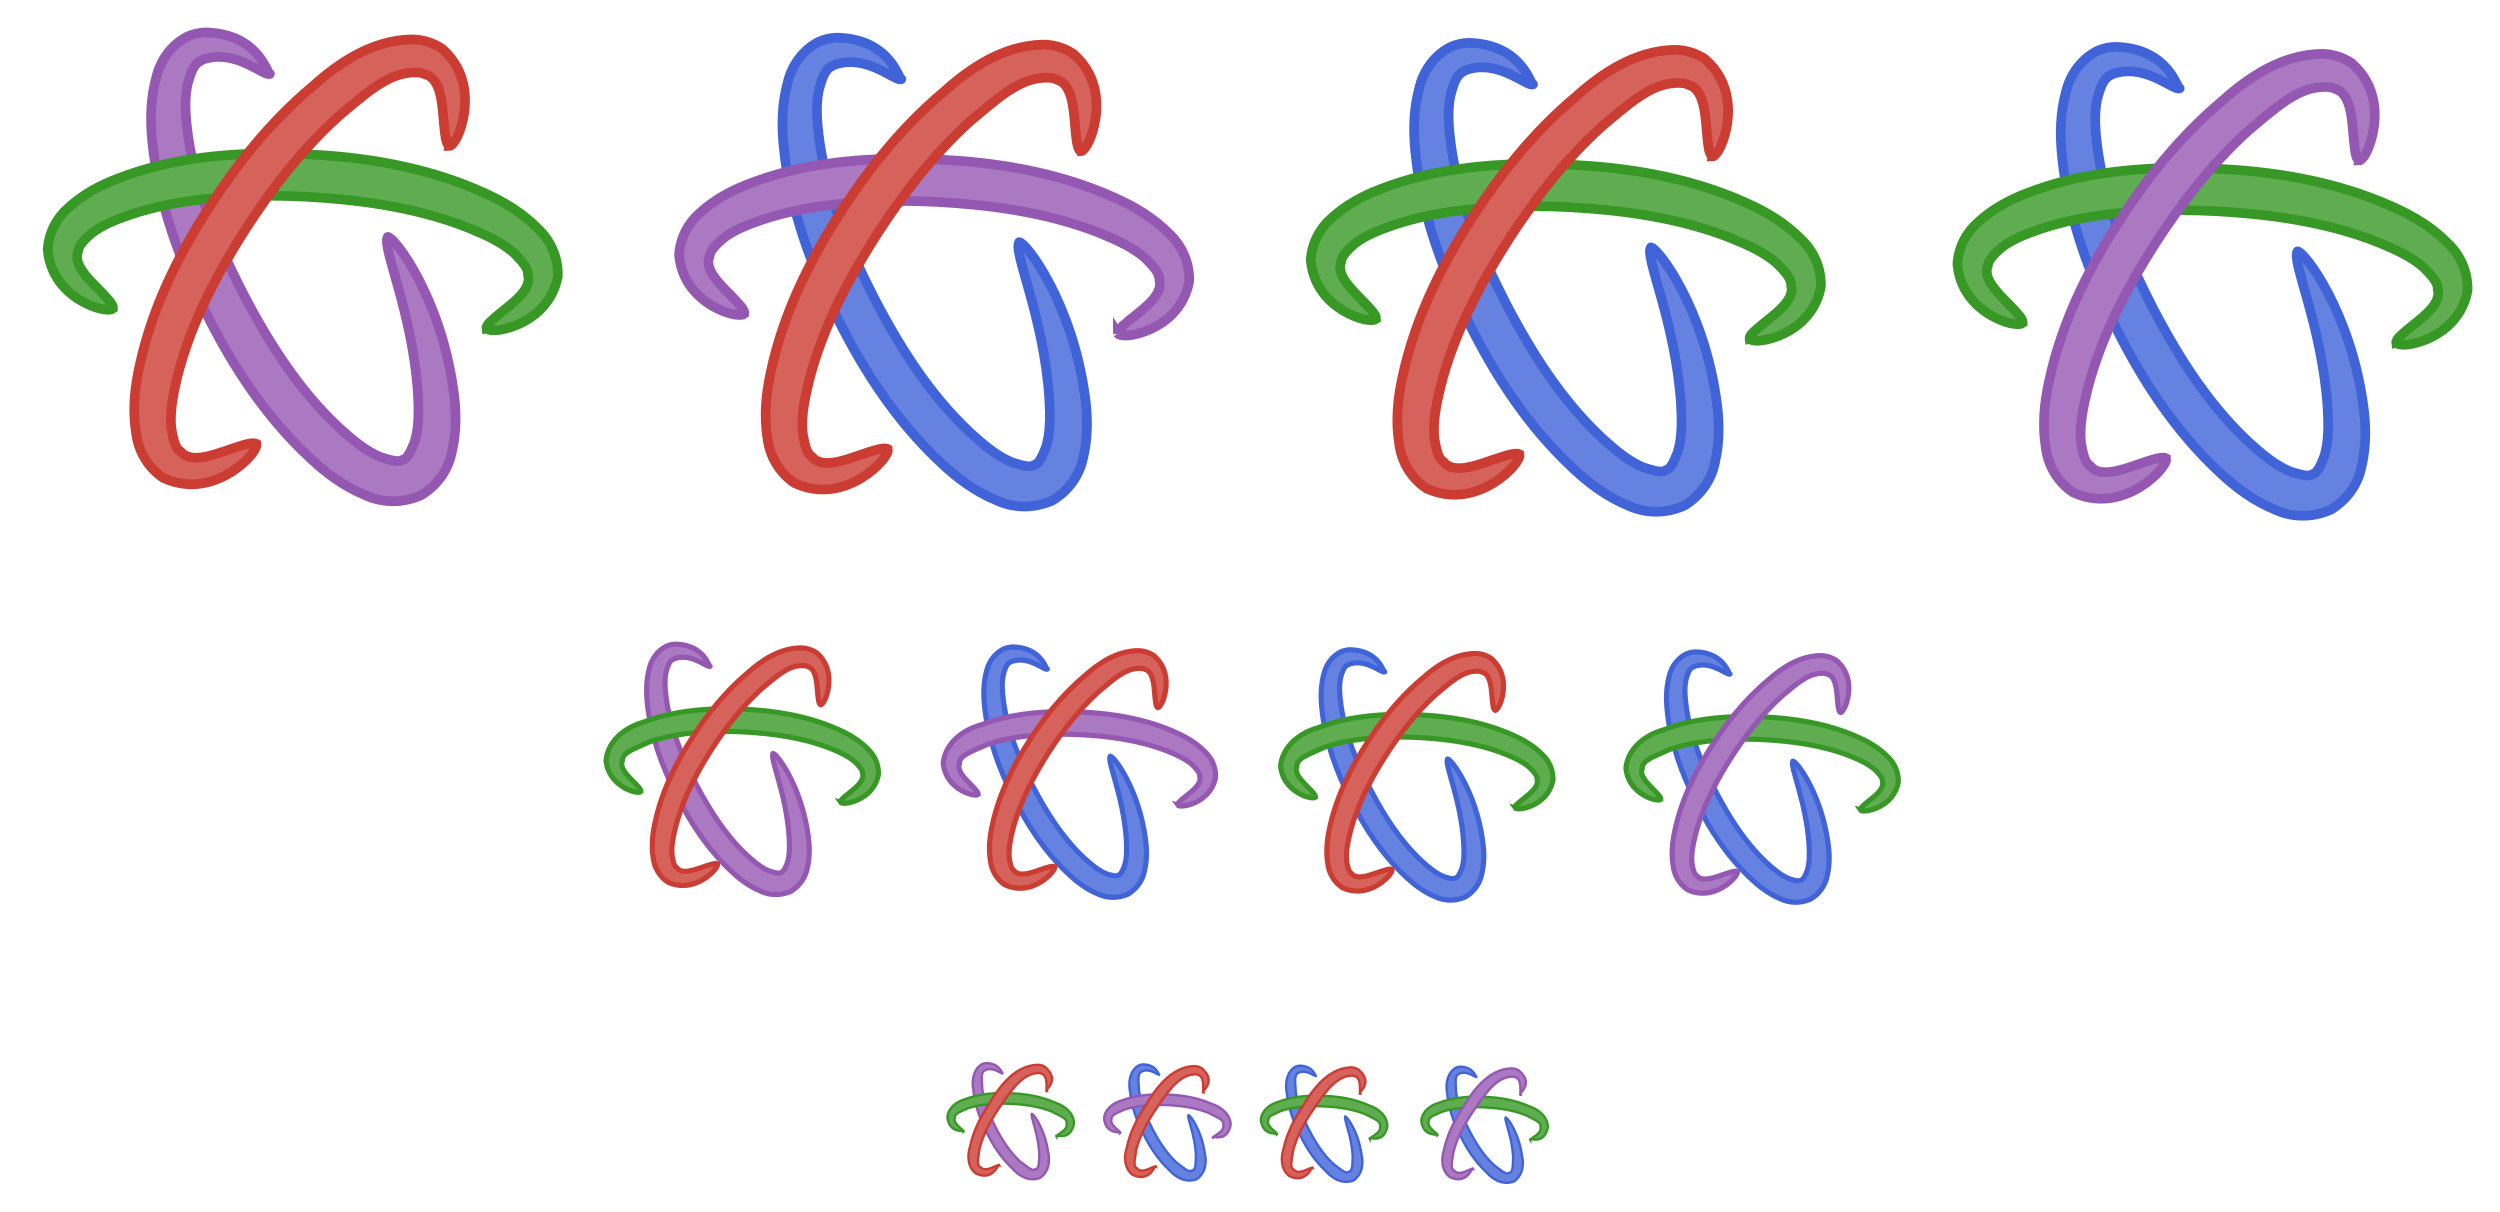 <svg xmlns="http://www.w3.org/2000/svg" xmlns:svg="http://www.w3.org/2000/svg" id="svg824" width="684.131" height="331.568" version="1.1" viewBox="0 0 181.01 87.727"><g id="layer1" transform="translate(-18.902,-59.207)"><path style="fill:#aa79c1;fill-opacity:1;stroke:#9558b2;stroke-width:.7;stroke-linecap:square;stroke-linejoin:round;stroke-miterlimit:1;stroke-dasharray:none;stroke-dashoffset:0;stroke-opacity:1" id="path1000-5" d="m 38.449,64.556 c -0.366,0.239 -2.318,-1.68 -4.509,-1.131 -0.206,0.041 -0.406,0.112 -0.561,0.219 -0.46,0.221 -0.691,0.896 -0.91,1.72 -0.232,1.137 -0.132,2.378 0.069,3.808 0.586,3.936 2.127,7.704 3.971,11.294 1.05,2.013 2.059,3.704 3.088,5.185 1.011,1.456 2.282,3.053 3.852,4.517 0.957,0.875 1.95,1.708 3.023,2.139 0.692,0.213 1.337,0.415 1.598,0.178 0,0 0,-10e-7 0,-10e-7 0.336,-0.048 0.593,-0.639 0.848,-1.279 0.327,-1.041 0.312,-2.276 0.243,-3.495 -0.387,-5.962 -2.658,-10.664 -2.181,-11.352 0.518,0.024 3.838,4.432 4.753,11.089 0.195,1.345 0.265,2.887 -0.112,4.482 -0.22,1.134 -0.916,2.342 -2.235,3.138 -2e-6,-10e-7 -3e-6,10e-7 -3e-6,10e-7 -1.467,0.648 -2.937,0.508 -4.038,-0.007 -1.607,-0.658 -2.911,-1.668 -3.971,-2.667 -1.782,-1.649 -3.197,-3.406 -4.302,-4.987 -1.119,-1.601 -2.206,-3.433 -3.266,-5.566 -1.904,-3.775 -3.455,-7.954 -3.878,-12.354 -0.164,-1.581 -0.135,-3.158 0.286,-4.678 0.288,-1.23 1.078,-2.348 2.25,-2.957 0.45,-0.201 0.905,-0.291 1.333,-0.298 4.006,0.098 4.514,3.273 4.649,2.999 z"/><path style="fill:#60ad51;fill-opacity:1;stroke:#389826;stroke-width:.7;stroke-linecap:round;stroke-miterlimit:4;stroke-dasharray:none;stroke-opacity:1" id="path1002-5" d="m 54.124,82.979 c -0.036,-0.275 0.476,-0.681 1.303,-1.346 0.731,-0.587 1.977,-1.545 1.707,-2.514 0.038,-0.48 -0.427,-0.995 -1.015,-1.585 -0.864,-0.765 -1.991,-1.295 -3.303,-1.829 -4.005,-1.589 -8.305,-2.062 -11.731,-2.253 0,0 -0.004,-2.1e-4 -0.004,-2.1e-4 -1e-6,0 -1e-6,0 -2e-6,0 -0.793,-0.041 -1.663,-0.071 -2.567,-0.069 0,0 -10e-7,0 -10e-7,0 -3.279,0.017 -6.844,0.256 -10.146,1.357 -1.139,0.392 -2.109,0.784 -2.857,1.38 -0.525,0.465 -0.938,0.885 -0.956,1.293 -0.368,0.887 0.694,1.929 1.347,2.597 0.736,0.751 1.209,1.23 1.193,1.544 -0.18,0.148 -0.934,0.131 -1.982,-0.386 -0.959,-0.473 -2.549,-1.607 -2.759,-3.87 0.064,-1.218 0.648,-2.322 1.523,-3.071 1.041,-0.954 2.274,-1.61 3.552,-2.094 3.711,-1.443 7.639,-1.803 11.077,-1.814 0,0 1e-6,0 1e-6,0 0.976,-0.007 1.901,0.022 2.738,0.066 0,0 10e-7,0 10e-7,0 10e-7,0 0.004,1.96e-4 0.004,1.96e-4 3.585,0.177 8.253,0.768 12.658,2.764 1.435,0.637 2.805,1.452 3.931,2.597 0.929,0.867 1.511,2.133 1.451,3.487 -0.452,2.283 -2.228,3.244 -3.23,3.603 -1.112,0.399 -1.821,0.321 -1.933,0.143 z"/><path style="opacity:1;fill:#d5635c;fill-opacity:1;stroke:#cb3c33;stroke-width:.7;stroke-linecap:round;stroke-miterlimit:4;stroke-dasharray:none;stroke-opacity:1" id="path1004-0" d="m 51.437,69.783 c -0.264,-0.125 -0.326,-0.854 -0.431,-2.056 -0.093,-1.062 -0.209,-2.847 -1.302,-3.131 -10e-7,0 -10e-7,0 -10e-7,-10e-7 -0.236,-0.136 -0.589,-0.161 -0.977,-0.133 -10e-7,10e-7 -10e-7,0 -10e-7,0 -1.795,0.086 -3.352,1.52 -5.294,3.146 -2.83,2.557 -5.022,5.534 -6.65,8.032 -1.1e-5,1.6e-5 -0.028,0.044 -0.028,0.044 -1.857,2.885 -3.969,6.637 -5.009,10.785 -0.329,1.366 -0.558,2.59 -0.44,3.731 0.138,0.801 0.276,1.47 0.668,1.695 0.675,0.873 2.302,0.278 3.33,-0.072 1.158,-0.395 1.885,-0.645 2.178,-0.479 0.049,0.238 -0.376,0.986 -1.455,1.779 -0.985,0.724 -2.976,1.754 -5.299,0.691 -1.153,-0.774 -1.828,-2.008 -1.976,-3.264 -0.26,-1.6 -0.106,-3.192 0.225,-4.717 0.984,-4.712 3.235,-8.808 5.199,-11.819 -1.7e-5,2.6e-5 0.03,-0.046 0.03,-0.046 1.707,-2.637 4.115,-5.821 7.344,-8.524 1.944,-1.747 4.297,-3.301 7.085,-3.386 0.795,-0.016 1.594,0.215 2.278,0.676 1.928,1.695 1.768,3.959 1.511,5.123 -0.286,1.295 -0.771,1.927 -0.987,1.927 z"/><path style="fill:#6682e0;fill-opacity:1;stroke:#4063d8;stroke-width:.7;stroke-linecap:square;stroke-linejoin:round;stroke-miterlimit:1;stroke-dasharray:none;stroke-dashoffset:0;stroke-opacity:1" id="path1000-5-5" d="m 84.165,64.934 c -0.366,0.239 -2.318,-1.68 -4.509,-1.131 -0.206,0.041 -0.406,0.112 -0.561,0.219 -0.46,0.221 -0.691,0.896 -0.91,1.72 -0.232,1.137 -0.132,2.378 0.069,3.808 0.586,3.936 2.127,7.704 3.971,11.294 1.05,2.013 2.059,3.704 3.088,5.185 1.011,1.456 2.282,3.053 3.852,4.517 0.957,0.875 1.95,1.708 3.023,2.139 0.692,0.213 1.337,0.415 1.598,0.178 0,0 10e-7,-10e-7 10e-7,-10e-7 0.336,-0.048 0.593,-0.639 0.848,-1.279 0.327,-1.041 0.312,-2.276 0.243,-3.495 -0.387,-5.962 -2.658,-10.664 -2.181,-11.352 0.518,0.024 3.838,4.432 4.753,11.089 0.195,1.345 0.265,2.887 -0.112,4.482 -0.22,1.134 -0.916,2.342 -2.235,3.138 -10e-7,0 -3e-6,2e-6 -3e-6,2e-6 -1.467,0.648 -2.937,0.508 -4.038,-0.007 -1.607,-0.658 -2.911,-1.668 -3.971,-2.667 -1.782,-1.649 -3.197,-3.406 -4.302,-4.987 -1.119,-1.601 -2.206,-3.433 -3.266,-5.566 -1.904,-3.775 -3.455,-7.954 -3.878,-12.354 -0.164,-1.581 -0.135,-3.158 0.286,-4.678 0.288,-1.23 1.078,-2.348 2.25,-2.957 0.45,-0.201 0.905,-0.291 1.333,-0.298 4.006,0.098 4.514,3.273 4.649,2.999 z"/><path style="fill:#aa79c1;fill-opacity:1;stroke:#9558b2;stroke-width:.7;stroke-linecap:round;stroke-miterlimit:4;stroke-dasharray:none;stroke-opacity:1" id="path1002-5-0" d="m 99.84,83.357 c -0.036,-0.275 0.476,-0.681 1.303,-1.346 0.731,-0.587 1.977,-1.545 1.707,-2.514 0.038,-0.48 -0.427,-0.995 -1.015,-1.585 -0.864,-0.765 -1.991,-1.295 -3.303,-1.829 -4.005,-1.589 -8.305,-2.062 -11.731,-2.253 0,0 -0.004,-2.1e-4 -0.004,-2.1e-4 -10e-7,0 -10e-7,0 -10e-7,0 -0.793,-0.041 -1.663,-0.071 -2.567,-0.069 0,0 -2e-6,0 -2e-6,0 -3.279,0.017 -6.844,0.256 -10.147,1.357 -1.139,0.392 -2.109,0.784 -2.857,1.38 -0.525,0.465 -0.938,0.885 -0.956,1.293 -0.368,0.887 0.694,1.929 1.347,2.597 0.736,0.751 1.209,1.23 1.193,1.544 -0.18,0.148 -0.934,0.131 -1.982,-0.386 -0.959,-0.473 -2.549,-1.607 -2.759,-3.87 0.064,-1.218 0.648,-2.322 1.523,-3.071 1.041,-0.954 2.274,-1.61 3.552,-2.094 3.711,-1.443 7.639,-1.803 11.077,-1.814 0,0 2e-6,0 2e-6,0 0.976,-0.007 1.902,0.022 2.738,0.066 0,0 10e-7,0 10e-7,0 0,0 0.004,1.96e-4 0.004,1.96e-4 3.585,0.177 8.253,0.768 12.658,2.764 1.435,0.637 2.805,1.452 3.931,2.597 0.929,0.867 1.511,2.133 1.451,3.487 -0.452,2.283 -2.228,3.244 -3.23,3.603 -1.112,0.399 -1.821,0.321 -1.933,0.143 z"/><path style="opacity:1;fill:#d5635c;fill-opacity:1;stroke:#cb3c33;stroke-width:.7;stroke-linecap:round;stroke-miterlimit:4;stroke-dasharray:none;stroke-opacity:1" id="path1004-0-2" d="m 97.153,70.161 c -0.264,-0.125 -0.326,-0.854 -0.431,-2.056 -0.093,-1.062 -0.209,-2.847 -1.302,-3.131 -10e-7,1e-6 -10e-7,0 -10e-7,0 -0.236,-0.136 -0.589,-0.161 -0.977,-0.133 0,0 -10e-7,0 -10e-7,0 -1.795,0.086 -3.352,1.52 -5.294,3.146 -2.83,2.557 -5.022,5.534 -6.65,8.032 -1.1e-5,1.6e-5 -0.028,0.044 -0.028,0.044 -1.857,2.885 -3.969,6.637 -5.009,10.785 -0.329,1.366 -0.558,2.59 -0.44,3.731 0.138,0.801 0.276,1.47 0.668,1.695 0.675,0.873 2.302,0.278 3.33,-0.072 1.158,-0.395 1.885,-0.645 2.178,-0.478 0.049,0.238 -0.376,0.986 -1.455,1.778 -0.985,0.724 -2.976,1.754 -5.299,0.691 -1.153,-0.774 -1.828,-2.008 -1.976,-3.264 -0.26,-1.6 -0.106,-3.192 0.225,-4.717 0.984,-4.712 3.235,-8.808 5.2,-11.819 -1.7e-5,2.5e-5 0.03,-0.046 0.03,-0.046 1.707,-2.637 4.115,-5.821 7.344,-8.524 1.944,-1.747 4.297,-3.301 7.085,-3.386 0.795,-0.016 1.594,0.215 2.278,0.676 1.928,1.695 1.768,3.959 1.511,5.123 -0.286,1.295 -0.771,1.927 -0.987,1.927 z"/><path style="fill:#6682e0;fill-opacity:1;stroke:#4063d8;stroke-width:.7;stroke-linecap:square;stroke-linejoin:round;stroke-miterlimit:1;stroke-dasharray:none;stroke-dashoffset:0;stroke-opacity:1" id="path1000-5-5-8" d="m 129.9,65.312 c -0.366,0.239 -2.318,-1.68 -4.509,-1.131 -0.206,0.041 -0.406,0.112 -0.561,0.219 -0.46,0.221 -0.691,0.896 -0.91,1.72 -0.232,1.137 -0.132,2.378 0.069,3.808 0.586,3.936 2.127,7.704 3.971,11.294 1.05,2.013 2.059,3.704 3.088,5.185 1.011,1.456 2.282,3.053 3.852,4.517 0.957,0.875 1.95,1.708 3.023,2.139 0.692,0.213 1.337,0.415 1.598,0.178 0,0 0,0 1e-5,-10e-7 0.336,-0.048 0.593,-0.639 0.848,-1.279 0.327,-1.041 0.312,-2.276 0.243,-3.495 -0.387,-5.962 -2.658,-10.664 -2.181,-11.352 0.518,0.024 3.838,4.432 4.753,11.089 0.195,1.345 0.265,2.887 -0.112,4.482 -0.22,1.134 -0.916,2.342 -2.235,3.138 0,0 0,10e-7 0,2e-6 -1.467,0.648 -2.937,0.508 -4.038,-0.007 -1.607,-0.658 -2.911,-1.668 -3.971,-2.667 -1.782,-1.649 -3.197,-3.406 -4.302,-4.987 -1.119,-1.601 -2.206,-3.433 -3.266,-5.566 -1.905,-3.775 -3.455,-7.954 -3.878,-12.354 -0.164,-1.581 -0.135,-3.158 0.286,-4.678 0.288,-1.23 1.078,-2.348 2.25,-2.957 0.45,-0.201 0.905,-0.291 1.333,-0.298 4.006,0.098 4.514,3.273 4.649,2.999 z"/><path style="fill:#60ad51;fill-opacity:1;stroke:#389826;stroke-width:.7;stroke-linecap:round;stroke-miterlimit:4;stroke-dasharray:none;stroke-opacity:1" id="path1002-5-2" d="m 145.575,83.735 c -0.036,-0.275 0.476,-0.681 1.303,-1.346 0.731,-0.587 1.977,-1.545 1.707,-2.514 0.038,-0.48 -0.427,-0.995 -1.015,-1.585 -0.864,-0.765 -1.991,-1.295 -3.303,-1.829 -4.005,-1.589 -8.305,-2.062 -11.731,-2.253 0,0 -0.004,-2.1e-4 -0.004,-2.1e-4 0,0 0,0 0,0 -0.793,-0.041 -1.663,-0.071 -2.567,-0.069 0,0 0,0 0,0 -3.279,0.017 -6.844,0.256 -10.146,1.357 -1.139,0.392 -2.109,0.784 -2.857,1.38 -0.525,0.465 -0.938,0.885 -0.956,1.293 -0.368,0.887 0.694,1.929 1.347,2.597 0.736,0.751 1.209,1.23 1.193,1.544 -0.18,0.148 -0.934,0.131 -1.982,-0.386 -0.959,-0.473 -2.549,-1.607 -2.759,-3.87 0.064,-1.218 0.648,-2.322 1.523,-3.071 1.041,-0.954 2.274,-1.61 3.552,-2.094 3.711,-1.443 7.639,-1.803 11.077,-1.814 0,0 1e-5,0 1e-5,0 0.976,-0.007 1.901,0.022 2.738,0.066 0,0 0,0 0,0 0,0 0.004,1.96e-4 0.004,1.96e-4 3.585,0.177 8.253,0.768 12.658,2.764 1.435,0.637 2.805,1.452 3.931,2.597 0.929,0.867 1.511,2.133 1.451,3.487 -0.452,2.283 -2.228,3.244 -3.23,3.603 -1.112,0.399 -1.821,0.321 -1.933,0.143 z"/><path style="opacity:1;fill:#d5635c;fill-opacity:1;stroke:#cb3c33;stroke-width:.7;stroke-linecap:round;stroke-miterlimit:4;stroke-dasharray:none;stroke-opacity:1" id="path1004-0-2-4" d="m 142.888,70.539 c -0.264,-0.125 -0.326,-0.854 -0.431,-2.056 -0.093,-1.062 -0.209,-2.847 -1.302,-3.131 0,0 0,0 0,0 -0.236,-0.136 -0.589,-0.161 -0.977,-0.133 0,0 0,0 0,0 -1.795,0.086 -3.352,1.52 -5.294,3.146 -2.83,2.557 -5.022,5.534 -6.65,8.032 -1e-5,1.6e-5 -0.028,0.044 -0.028,0.044 -1.857,2.885 -3.969,6.637 -5.009,10.785 -0.329,1.366 -0.558,2.59 -0.44,3.731 0.138,0.801 0.276,1.47 0.668,1.695 0.675,0.873 2.302,0.278 3.33,-0.072 1.158,-0.395 1.885,-0.645 2.178,-0.478 0.049,0.238 -0.376,0.986 -1.455,1.778 -0.985,0.724 -2.976,1.754 -5.299,0.691 -1.153,-0.774 -1.828,-2.008 -1.976,-3.264 -0.26,-1.6 -0.106,-3.192 0.225,-4.717 0.984,-4.712 3.235,-8.808 5.199,-11.819 -10e-6,2.6e-5 0.03,-0.046 0.03,-0.046 1.706,-2.637 4.115,-5.821 7.344,-8.524 1.944,-1.747 4.297,-3.301 7.085,-3.386 0.795,-0.016 1.595,0.215 2.278,0.676 1.928,1.695 1.768,3.959 1.511,5.123 -0.286,1.295 -0.771,1.927 -0.987,1.927 z"/><path style="fill:#6682e0;fill-opacity:1;stroke:#4063d8;stroke-width:.7;stroke-linecap:square;stroke-linejoin:round;stroke-miterlimit:1;stroke-dasharray:none;stroke-dashoffset:0;stroke-opacity:1" id="path1000-5-5-8-7" d="m 176.72,65.602 c -0.366,0.239 -2.318,-1.68 -4.509,-1.131 -0.206,0.041 -0.406,0.112 -0.561,0.219 -0.46,0.221 -0.691,0.896 -0.91,1.72 -0.232,1.137 -0.132,2.378 0.069,3.808 0.586,3.936 2.127,7.704 3.971,11.294 1.05,2.013 2.059,3.704 3.088,5.185 1.011,1.456 2.282,3.053 3.852,4.517 0.957,0.875 1.95,1.708 3.023,2.139 0.692,0.213 1.337,0.415 1.598,0.178 0,0 0,-10e-7 0,-10e-7 0.336,-0.048 0.593,-0.639 0.848,-1.279 0.327,-1.041 0.312,-2.276 0.243,-3.495 -0.387,-5.962 -2.658,-10.664 -2.181,-11.352 0.518,0.024 3.838,4.432 4.753,11.089 0.195,1.345 0.265,2.887 -0.112,4.482 -0.22,1.134 -0.916,2.342 -2.235,3.138 0,-10e-7 0,10e-7 0,10e-7 -1.467,0.648 -2.937,0.508 -4.038,-0.007 -1.607,-0.658 -2.911,-1.668 -3.971,-2.667 -1.782,-1.649 -3.197,-3.406 -4.302,-4.987 -1.119,-1.601 -2.206,-3.433 -3.266,-5.566 -1.904,-3.775 -3.455,-7.954 -3.878,-12.354 -0.164,-1.581 -0.135,-3.158 0.286,-4.678 0.288,-1.23 1.078,-2.348 2.25,-2.957 0.45,-0.201 0.905,-0.291 1.333,-0.298 4.006,0.098 4.514,3.273 4.649,2.999 z"/><path style="fill:#60ad51;fill-opacity:1;stroke:#389826;stroke-width:.7;stroke-linecap:round;stroke-miterlimit:4;stroke-dasharray:none;stroke-opacity:1" id="path1002-5-2-0" d="m 192.395,84.025 c -0.036,-0.275 0.476,-0.681 1.303,-1.346 0.731,-0.587 1.977,-1.545 1.707,-2.514 0.038,-0.48 -0.427,-0.995 -1.015,-1.585 -0.864,-0.765 -1.991,-1.295 -3.303,-1.829 -4.005,-1.589 -8.305,-2.062 -11.731,-2.253 0,0 -0.004,-2.09e-4 -0.004,-2.09e-4 0,0 0,0 0,0 -0.793,-0.041 -1.663,-0.071 -2.567,-0.069 0,0 0,0 0,0 -3.279,0.017 -6.844,0.256 -10.146,1.357 -1.139,0.392 -2.109,0.784 -2.857,1.38 -0.525,0.465 -0.938,0.885 -0.956,1.293 -0.368,0.887 0.694,1.929 1.347,2.597 0.736,0.751 1.209,1.23 1.193,1.544 -0.18,0.148 -0.934,0.131 -1.982,-0.386 -0.959,-0.473 -2.549,-1.607 -2.759,-3.87 0.064,-1.218 0.648,-2.322 1.523,-3.071 1.041,-0.954 2.274,-1.61 3.552,-2.094 3.711,-1.443 7.639,-1.803 11.077,-1.814 0,0 1e-5,0 1e-5,0 0.976,-0.007 1.901,0.022 2.738,0.066 0,0 0,0 0,0 0,0 0.004,1.96e-4 0.004,1.96e-4 3.585,0.177 8.253,0.768 12.658,2.764 1.435,0.637 2.805,1.452 3.931,2.597 0.929,0.867 1.511,2.133 1.451,3.487 -0.452,2.283 -2.228,3.244 -3.23,3.603 -1.112,0.399 -1.821,0.321 -1.933,0.143 z"/><path style="opacity:1;fill:#aa79c1;fill-opacity:1;stroke:#9558b2;stroke-width:.7;stroke-linecap:round;stroke-miterlimit:4;stroke-dasharray:none;stroke-opacity:1" id="path1004-0-2-4-7" d="m 189.707,70.83 c -0.264,-0.125 -0.326,-0.854 -0.431,-2.056 -0.093,-1.062 -0.209,-2.847 -1.302,-3.131 0,0 0,0 0,0 -0.236,-0.136 -0.589,-0.161 -0.977,-0.133 0,0 0,0 0,0 -1.795,0.086 -3.352,1.52 -5.294,3.146 -2.83,2.557 -5.022,5.534 -6.65,8.032 -1e-5,1.7e-5 -0.028,0.044 -0.028,0.044 -1.857,2.885 -3.969,6.637 -5.009,10.785 -0.329,1.366 -0.558,2.59 -0.44,3.731 0.138,0.801 0.276,1.47 0.668,1.695 0.675,0.873 2.302,0.278 3.33,-0.072 1.158,-0.395 1.885,-0.645 2.178,-0.478 0.049,0.238 -0.376,0.986 -1.455,1.778 -0.985,0.724 -2.976,1.754 -5.299,0.691 -1.153,-0.774 -1.828,-2.008 -1.976,-3.264 -0.26,-1.6 -0.106,-3.192 0.225,-4.717 0.984,-4.712 3.235,-8.808 5.199,-11.819 -1e-5,2.6e-5 0.03,-0.046 0.03,-0.046 1.706,-2.637 4.115,-5.821 7.344,-8.524 1.944,-1.747 4.297,-3.301 7.085,-3.386 0.795,-0.016 1.595,0.215 2.278,0.676 1.928,1.695 1.768,3.959 1.511,5.123 -0.286,1.295 -0.771,1.927 -0.987,1.927 z"/><path style="fill:#aa79c1;fill-opacity:1;stroke:#9558b2;stroke-width:.174;stroke-linecap:square;stroke-linejoin:round;stroke-miterlimit:1;stroke-dasharray:none;stroke-dashoffset:0;stroke-opacity:1" id="path1000-5-7" d="m 91.492,136.921 c -0.091,0.059 -0.575,-0.417 -1.119,-0.281 -0.05,0.01 -0.099,0.028 -0.139,0.054 -0.355,0.138 -0.233,0.68 -0.209,1.372 0.146,0.977 0.528,1.912 0.985,2.803 0.261,0.499 0.511,0.919 0.766,1.287 0.251,0.361 0.566,0.758 0.956,1.121 0.448,0.321 0.921,0.806 1.146,0.575 0.303,-0.027 0.248,-0.669 0.271,-1.185 -0.096,-1.479 -0.66,-2.646 -0.541,-2.817 0.128,0.006 0.952,1.1 1.179,2.752 0.129,0.539 0.135,1.394 -0.582,1.891 -0.848,0.316 -1.604,-0.213 -1.987,-0.663 -0.442,-0.409 -0.793,-0.845 -1.067,-1.237 -0.278,-0.397 -0.547,-0.852 -0.81,-1.381 -0.473,-0.937 -0.857,-1.974 -0.962,-3.065 -0.145,-0.723 0.003,-1.535 0.629,-1.894 0.111,-0.05 0.224,-0.072 0.331,-0.074 0.994,0.025 1.12,0.812 1.153,0.744 z"/><path style="fill:#60ad51;fill-opacity:1;stroke:#389826;stroke-width:.174;stroke-linecap:round;stroke-miterlimit:4;stroke-dasharray:none;stroke-opacity:1" id="path1002-5-7" d="m 95.381,141.492 c -0.017,-0.13 0.89,-0.443 0.747,-0.958 0.061,-0.363 -0.477,-0.525 -1.071,-0.847 0,0 0,0 0,0 -0.994,-0.394 -2.061,-0.512 -2.911,-0.559 0,0 -0.001,-5e-5 -0.001,-5e-5 0,0 0,0 0,0 -0.197,-0.01 -0.413,-0.018 -0.637,-0.017 0,0 0,0 0,0 -0.814,0.004 -1.698,0.064 -2.518,0.337 -0.518,0.244 -0.967,0.362 -0.946,0.663 -0.195,0.47 0.638,0.879 0.63,1.027 0.14,-0.115 -1.059,0.211 -1.177,-1.056 0.067,-0.662 0.648,-1.114 1.259,-1.282 0.921,-0.358 1.895,-0.447 2.749,-0.45 0,0 10e-7,0 10e-7,0 0.242,-0.002 0.472,0.005 0.68,0.016 0,0 0,0 0,0 0,0 0.001,6e-5 0.001,6e-5 0.89,0.044 2.048,0.191 3.141,0.686 0,0 0,0 0,0 0.685,0.225 1.336,0.763 1.335,1.51 -0.275,1.39 -1.435,0.684 -1.281,0.93 z"/><path style="opacity:1;fill:#d5635c;fill-opacity:1;stroke:#cb3c33;stroke-width:.174;stroke-linecap:round;stroke-miterlimit:4;stroke-dasharray:none;stroke-opacity:1" id="path1004-0-9" d="m 94.714,138.218 c -0.125,-0.059 0.151,-1.136 -0.43,-1.287 0,0 0,0 0,0 -0.059,-0.034 -0.146,-0.04 -0.242,-0.033 0,0 0,0 0,0 -1.293,0.059 -2.198,1.692 -2.964,2.774 -2e-6,0 -0.007,0.011 -0.007,0.011 -0.461,0.716 -0.985,1.647 -1.243,2.676 0,0 0,0 0,0 -0.082,0.657 -0.267,1.198 0.057,1.346 0.358,0.463 1.229,-0.215 1.367,-0.137 -0.05,-0.245 -0.354,1.218 -1.676,0.613 -0.616,-0.456 -0.654,-1.308 -0.434,-1.98 0,0 0,0 0,0 0.244,-1.169 0.803,-2.186 1.29,-2.933 -4e-6,1e-5 0.007,-0.011 0.007,-0.011 0.653,-1.1 1.803,-2.901 3.58,-2.955 0.197,-0.004 0.396,0.053 0.565,0.168 1.203,1.057 -0.247,1.75 0.13,1.749 z"/><path style="fill:#6682e0;fill-opacity:1;stroke:#4063d8;stroke-width:.174;stroke-linecap:square;stroke-linejoin:round;stroke-miterlimit:1;stroke-dasharray:none;stroke-dashoffset:0;stroke-opacity:1" id="path1000-5-5-3" d="m 102.835,137.014 c -0.091,0.059 -0.575,-0.417 -1.119,-0.281 -0.05,0.01 -0.099,0.028 -0.139,0.054 -0.355,0.138 -0.233,0.68 -0.209,1.372 0.145,0.977 0.528,1.912 0.985,2.803 0.261,0.499 0.511,0.919 0.766,1.287 0.251,0.361 0.566,0.758 0.956,1.121 0.448,0.321 0.921,0.806 1.146,0.575 0.303,-0.027 0.248,-0.669 0.271,-1.185 -0.096,-1.479 -0.66,-2.646 -0.541,-2.817 0.128,0.006 0.952,1.1 1.179,2.752 0.129,0.539 0.135,1.394 -0.582,1.891 -0.848,0.316 -1.604,-0.213 -1.987,-0.663 -0.442,-0.409 -0.793,-0.845 -1.067,-1.237 -0.278,-0.397 -0.547,-0.852 -0.81,-1.381 -0.473,-0.937 -0.857,-1.974 -0.962,-3.065 -0.145,-0.723 0.003,-1.535 0.629,-1.894 0.111,-0.05 0.224,-0.072 0.331,-0.074 0.994,0.025 1.12,0.812 1.153,0.744 z"/><path style="fill:#aa79c1;fill-opacity:1;stroke:#9558b2;stroke-width:.174;stroke-linecap:round;stroke-miterlimit:4;stroke-dasharray:none;stroke-opacity:1" id="path1002-5-0-2" d="m 106.725,141.586 c -0.017,-0.13 0.89,-0.443 0.747,-0.958 0.061,-0.363 -0.477,-0.525 -1.071,-0.847 0,0 0,0 0,0 -0.994,-0.394 -2.061,-0.512 -2.911,-0.559 0,0 -0.001,-5e-5 -0.001,-5e-5 0,0 -1e-5,0 -1e-5,0 -0.197,-0.01 -0.413,-0.018 -0.637,-0.017 0,0 0,0 0,0 -0.814,0.004 -1.698,0.064 -2.518,0.337 -0.518,0.244 -0.967,0.362 -0.946,0.663 -0.195,0.47 0.638,0.879 0.63,1.027 0.14,-0.115 -1.059,0.211 -1.177,-1.056 0.067,-0.662 0.648,-1.114 1.259,-1.282 0.921,-0.358 1.895,-0.447 2.749,-0.45 0,0 0,0 0,0 0.242,-0.002 0.472,0.006 0.679,0.016 0,0 0,0 0,0 0,0 0.001,6e-5 0.001,6e-5 0.89,0.044 2.048,0.191 3.141,0.686 0,0 0,0 0,0 0.685,0.225 1.336,0.763 1.335,1.51 -0.275,1.39 -1.435,0.684 -1.281,0.93 z"/><path style="opacity:1;fill:#d5635c;fill-opacity:1;stroke:#cb3c33;stroke-width:.174;stroke-linecap:round;stroke-miterlimit:4;stroke-dasharray:none;stroke-opacity:1" id="path1004-0-2-0" d="m 106.058,138.312 c -0.125,-0.059 0.151,-1.136 -0.43,-1.287 0,0 0,0 0,0 -0.059,-0.034 -0.146,-0.04 -0.242,-0.033 0,0 0,0 0,0 -1.293,0.059 -2.198,1.692 -2.964,2.774 0,0 -0.007,0.011 -0.007,0.011 -0.461,0.716 -0.985,1.647 -1.243,2.676 0,0 0,0 0,0 -0.082,0.657 -0.267,1.198 0.057,1.346 0.358,0.463 1.229,-0.215 1.367,-0.137 -0.05,-0.245 -0.354,1.218 -1.676,0.613 -0.616,-0.456 -0.654,-1.308 -0.434,-1.98 0,0 0,0 0,0 0.244,-1.169 0.803,-2.186 1.29,-2.933 -1e-5,1e-5 0.007,-0.011 0.007,-0.011 0.653,-1.1 1.803,-2.901 3.58,-2.955 0.197,-0.004 0.396,0.053 0.565,0.168 1.203,1.057 -0.247,1.75 0.13,1.749 z"/><path style="fill:#6682e0;fill-opacity:1;stroke:#4063d8;stroke-width:.174;stroke-linecap:square;stroke-linejoin:round;stroke-miterlimit:1;stroke-dasharray:none;stroke-dashoffset:0;stroke-opacity:1" id="path1000-5-5-8-78" d="m 114.184,137.108 c -0.091,0.059 -0.575,-0.417 -1.119,-0.281 -0.05,0.01 -0.099,0.028 -0.139,0.054 -0.355,0.138 -0.233,0.68 -0.209,1.372 0.145,0.977 0.528,1.912 0.985,2.803 0.261,0.499 0.511,0.919 0.766,1.287 0.251,0.361 0.566,0.758 0.956,1.121 0.448,0.321 0.921,0.806 1.146,0.575 0.303,-0.027 0.248,-0.669 0.271,-1.185 -0.096,-1.479 -0.66,-2.646 -0.541,-2.817 0.128,0.006 0.952,1.1 1.179,2.752 0.129,0.539 0.135,1.394 -0.582,1.891 -0.848,0.316 -1.604,-0.213 -1.987,-0.663 -0.442,-0.409 -0.793,-0.845 -1.067,-1.237 -0.278,-0.397 -0.547,-0.852 -0.81,-1.381 -0.473,-0.937 -0.857,-1.974 -0.962,-3.065 -0.145,-0.723 0.003,-1.535 0.629,-1.894 0.111,-0.05 0.224,-0.072 0.331,-0.074 0.994,0.025 1.12,0.812 1.153,0.744 z"/><path style="fill:#60ad51;fill-opacity:1;stroke:#389826;stroke-width:.174;stroke-linecap:round;stroke-miterlimit:4;stroke-dasharray:none;stroke-opacity:1" id="path1002-5-2-2" d="m 118.073,141.68 c -0.017,-0.13 0.89,-0.443 0.747,-0.958 0.061,-0.363 -0.477,-0.525 -1.071,-0.847 0,0 0,0 0,0 -0.994,-0.394 -2.061,-0.512 -2.911,-0.559 0,0 -0.001,-5e-5 -0.001,-5e-5 0,0 0,0 0,0 -0.197,-0.01 -0.413,-0.018 -0.637,-0.017 0,0 0,0 0,0 -0.814,0.004 -1.698,0.064 -2.518,0.337 -0.518,0.244 -0.967,0.362 -0.946,0.663 -0.195,0.47 0.638,0.879 0.63,1.027 0.14,-0.115 -1.059,0.211 -1.177,-1.056 0.067,-0.662 0.648,-1.114 1.259,-1.282 0.921,-0.358 1.895,-0.447 2.749,-0.45 0,0 0,0 0,0 0.242,-0.002 0.472,0.005 0.68,0.016 0,0 0,0 0,0 0,0 0.001,6e-5 0.001,6e-5 0.89,0.044 2.048,0.191 3.141,0.686 0,0 0,0 0,0 0.685,0.225 1.336,0.763 1.335,1.51 -0.275,1.39 -1.435,0.684 -1.281,0.93 z"/><path style="opacity:1;fill:#d5635c;fill-opacity:1;stroke:#cb3c33;stroke-width:.174;stroke-linecap:round;stroke-miterlimit:4;stroke-dasharray:none;stroke-opacity:1" id="path1004-0-2-4-0" d="m 117.407,138.405 c -0.125,-0.059 0.151,-1.136 -0.43,-1.287 0,0 0,0 0,0 -0.059,-0.034 -0.146,-0.04 -0.242,-0.033 0,0 0,0 0,0 -1.293,0.059 -2.198,1.692 -2.964,2.774 0,0 -0.007,0.011 -0.007,0.011 -0.461,0.716 -0.985,1.647 -1.243,2.676 0,0 0,0 0,0 -0.082,0.657 -0.267,1.198 0.057,1.346 0.358,0.463 1.229,-0.215 1.367,-0.137 -0.05,-0.245 -0.354,1.218 -1.676,0.613 -0.616,-0.456 -0.654,-1.308 -0.434,-1.98 0,0 0,0 0,0 0.244,-1.169 0.803,-2.186 1.29,-2.933 0,0 0.007,-0.011 0.007,-0.011 0.653,-1.1 1.803,-2.901 3.58,-2.955 0.197,-0.004 0.396,0.053 0.565,0.168 1.203,1.057 -0.247,1.75 0.13,1.749 z"/><path style="fill:#6682e0;fill-opacity:1;stroke:#4063d8;stroke-width:.174;stroke-linecap:square;stroke-linejoin:round;stroke-miterlimit:1;stroke-dasharray:none;stroke-dashoffset:0;stroke-opacity:1" id="path1000-5-5-8-7-7" d="m 125.801,137.18 c -0.091,0.059 -0.575,-0.417 -1.119,-0.281 -0.05,0.01 -0.099,0.028 -0.139,0.054 -0.355,0.138 -0.233,0.68 -0.209,1.372 0.146,0.977 0.528,1.912 0.985,2.803 0.261,0.499 0.511,0.919 0.766,1.287 0.251,0.361 0.566,0.758 0.956,1.121 0.448,0.321 0.921,0.806 1.146,0.575 0.303,-0.027 0.248,-0.669 0.271,-1.185 -0.096,-1.479 -0.66,-2.646 -0.541,-2.817 0.128,0.006 0.952,1.1 1.179,2.752 0.129,0.539 0.135,1.394 -0.582,1.891 -0.848,0.316 -1.604,-0.213 -1.987,-0.663 -0.442,-0.409 -0.793,-0.845 -1.067,-1.237 -0.278,-0.397 -0.547,-0.852 -0.81,-1.381 -0.473,-0.937 -0.857,-1.974 -0.962,-3.065 -0.145,-0.723 0.003,-1.535 0.629,-1.894 0.111,-0.05 0.224,-0.072 0.331,-0.074 0.994,0.025 1.12,0.812 1.153,0.744 z"/><path style="fill:#60ad51;fill-opacity:1;stroke:#389826;stroke-width:.174;stroke-linecap:round;stroke-miterlimit:4;stroke-dasharray:none;stroke-opacity:1" id="path1002-5-2-0-1" d="m 129.691,141.752 c -0.017,-0.13 0.89,-0.443 0.747,-0.958 0.061,-0.363 -0.477,-0.525 -1.071,-0.847 0,0 0,0 0,0 -0.994,-0.394 -2.061,-0.512 -2.911,-0.559 0,0 -0.001,-5e-5 -0.001,-5e-5 0,0 0,0 0,0 -0.197,-0.01 -0.413,-0.018 -0.637,-0.017 0,0 0,0 0,0 -0.814,0.004 -1.698,0.064 -2.518,0.337 -0.518,0.244 -0.967,0.362 -0.946,0.663 -0.195,0.47 0.638,0.879 0.63,1.027 0.14,-0.115 -1.059,0.211 -1.177,-1.056 0.067,-0.662 0.648,-1.114 1.259,-1.282 0.921,-0.358 1.895,-0.447 2.749,-0.45 0,0 0,0 0,0 0.242,-0.002 0.472,0.005 0.68,0.016 0,0 0,0 0,0 0,0 0.001,6e-5 0.001,6e-5 0.89,0.044 2.048,0.191 3.141,0.686 0,0 0,0 0,0 0.685,0.225 1.336,0.763 1.335,1.51 -0.275,1.39 -1.435,0.684 -1.281,0.93 z"/><path style="opacity:1;fill:#aa79c1;fill-opacity:1;stroke:#9558b2;stroke-width:.174;stroke-linecap:round;stroke-miterlimit:4;stroke-dasharray:none;stroke-opacity:1" id="path1004-0-2-4-7-4" d="m 129.024,138.477 c -0.125,-0.059 0.151,-1.136 -0.43,-1.287 0,0 0,0 0,0 -0.059,-0.034 -0.146,-0.04 -0.242,-0.033 0,0 0,0 0,0 -1.293,0.059 -2.198,1.692 -2.964,2.774 0,0 -0.007,0.011 -0.007,0.011 -0.461,0.716 -0.985,1.647 -1.243,2.676 0,0 0,0 0,0 -0.082,0.657 -0.267,1.198 0.057,1.346 0.358,0.463 1.229,-0.215 1.367,-0.137 -0.05,-0.245 -0.354,1.218 -1.676,0.613 -0.616,-0.456 -0.654,-1.308 -0.434,-1.98 0,0 0,0 0,0 0.244,-1.169 0.803,-2.186 1.29,-2.933 -1e-5,1e-5 0.007,-0.011 0.007,-0.011 0.653,-1.1 1.803,-2.901 3.58,-2.955 0.197,-0.004 0.396,0.053 0.565,0.168 1.203,1.057 -0.247,1.75 0.13,1.749 z"/><path style="fill:#aa79c1;fill-opacity:1;stroke:#9558b2;stroke-width:.374;stroke-linecap:square;stroke-linejoin:round;stroke-miterlimit:1;stroke-dasharray:none;stroke-dashoffset:0;stroke-opacity:1" id="path1000-5-6" d="m 70.318,107.451 c -0.195,0.128 -1.238,-0.897 -2.408,-0.604 -0.11,0.022 -0.217,0.06 -0.3,0.117 -0.245,0.118 -0.369,0.478 -0.486,0.919 -0.124,0.607 -0.07,1.27 0.037,2.033 0.313,2.102 1.136,4.114 2.121,6.032 0.561,1.075 1.1,1.978 1.649,2.769 0.54,0.778 1.219,1.631 2.057,2.412 0.511,0.467 1.041,0.912 1.614,1.142 0.369,0.114 0.714,0.222 0.853,0.095 0,0 10e-7,0 10e-7,0 0.18,-0.026 0.317,-0.341 0.453,-0.683 0.175,-0.556 0.166,-1.216 0.13,-1.867 -0.207,-3.184 -1.42,-5.695 -1.165,-6.063 0.276,0.013 2.05,2.367 2.538,5.922 0.104,0.719 0.142,1.542 -0.06,2.394 -0.117,0.606 -0.489,1.25 -1.193,1.676 -10e-7,0 -2e-6,0 -2e-6,0 -0.783,0.346 -1.568,0.271 -2.157,-0.004 -0.858,-0.352 -1.554,-0.891 -2.121,-1.424 -0.952,-0.88 -1.707,-1.819 -2.297,-2.663 -0.598,-0.855 -1.178,-1.833 -1.744,-2.973 -1.017,-2.016 -1.845,-4.248 -2.071,-6.598 -0.087,-0.844 -0.072,-1.687 0.153,-2.498 0.154,-0.657 0.576,-1.254 1.202,-1.579 0.24,-0.108 0.484,-0.155 0.712,-0.159 2.139,0.053 2.411,1.748 2.483,1.602 z"/><path style="fill:#60ad51;fill-opacity:1;stroke:#389826;stroke-width:.374;stroke-linecap:round;stroke-miterlimit:4;stroke-dasharray:none;stroke-opacity:1" id="path1002-5-9" d="m 79.748,117.29 c -0.019,-0.147 0.254,-0.364 0.696,-0.719 0.39,-0.313 1.056,-0.825 0.912,-1.342 0.02,-0.256 -0.228,-0.531 -0.542,-0.847 -0.461,-0.408 -1.063,-0.691 -1.764,-0.977 -2.139,-0.849 -4.435,-1.101 -6.265,-1.203 0,0 -0.002,-1.2e-4 -0.002,-1.2e-4 0,0 0,0 0,0 -0.424,-0.022 -0.888,-0.038 -1.371,-0.037 0,0 0,0 0,0 -1.751,0.009 -3.655,0.137 -5.419,0.725 -1.115,0.525 -2.081,0.78 -2.037,1.427 -0.196,0.473 0.37,1.03 0.719,1.387 0.393,0.401 0.646,0.657 0.637,0.825 -0.096,0.079 -0.499,0.07 -1.059,-0.206 -0.512,-0.253 -1.362,-0.858 -1.474,-2.067 0.144,-1.425 1.395,-2.398 2.71,-2.758 1.982,-0.771 4.079,-0.963 5.916,-0.969 0,0 10e-7,0 10e-7,0 0.521,-0.004 1.016,0.012 1.462,0.035 0,0 10e-7,0 10e-7,0 0,0 0.002,1.1e-4 0.002,1.1e-4 1.915,0.095 4.408,0.41 6.76,1.476 0.766,0.34 1.498,0.775 2.099,1.387 0.496,0.463 0.807,1.139 0.775,1.862 -0.241,1.219 -1.19,1.733 -1.725,1.924 -0.594,0.213 -0.973,0.172 -1.032,0.076 z"/><path style="opacity:1;fill:#d5635c;fill-opacity:1;stroke:#cb3c33;stroke-width:.374;stroke-linecap:round;stroke-miterlimit:4;stroke-dasharray:none;stroke-opacity:1" id="path1004-0-3" d="m 78.313,110.243 c -0.141,-0.067 -0.174,-0.456 -0.23,-1.098 -0.05,-0.567 -0.111,-1.521 -0.695,-1.672 -10e-7,0 -10e-7,0 -10e-7,0 -0.126,-0.073 -0.315,-0.086 -0.522,-0.071 -1e-6,0 -1e-6,0 -1e-6,0 -0.959,0.046 -1.79,0.812 -2.827,1.68 -1.511,1.366 -2.682,2.956 -3.552,4.289 -6e-6,0 -0.015,0.023 -0.015,0.023 -0.992,1.541 -2.12,3.544 -2.675,5.76 -0.176,0.729 -0.298,1.383 -0.235,1.992 0.074,0.428 0.148,0.785 0.357,0.905 0.36,0.466 1.23,0.149 1.779,-0.039 0.618,-0.211 1.007,-0.344 1.163,-0.256 0.026,0.127 -0.201,0.527 -0.777,0.95 -0.526,0.386 -1.589,0.937 -2.83,0.369 -0.616,-0.413 -0.976,-1.072 -1.055,-1.743 -0.139,-0.854 -0.057,-1.705 0.12,-2.519 0.525,-2.516 1.728,-4.704 2.777,-6.312 -9e-6,10e-6 0.016,-0.025 0.016,-0.024 0.911,-1.408 2.198,-3.109 3.922,-4.552 1.038,-0.933 2.295,-1.763 3.784,-1.808 0.425,-0.009 0.852,0.115 1.217,0.361 1.03,0.905 0.944,2.114 0.807,2.736 -0.153,0.692 -0.412,1.029 -0.527,1.029 z"/><path style="fill:#6682e0;fill-opacity:1;stroke:#4063d8;stroke-width:.374;stroke-linecap:square;stroke-linejoin:round;stroke-miterlimit:1;stroke-dasharray:none;stroke-dashoffset:0;stroke-opacity:1" id="path1000-5-5-36" d="m 94.733,107.653 c -0.195,0.128 -1.238,-0.897 -2.408,-0.604 -0.11,0.022 -0.217,0.06 -0.3,0.117 -0.245,0.118 -0.369,0.478 -0.486,0.919 -0.124,0.607 -0.07,1.27 0.037,2.033 0.313,2.102 1.136,4.114 2.121,6.032 0.561,1.075 1.1,1.978 1.649,2.769 0.54,0.778 1.219,1.631 2.057,2.412 0.511,0.467 1.041,0.912 1.614,1.142 0.369,0.114 0.714,0.222 0.853,0.095 0,0 0,0 0,0 0.18,-0.026 0.317,-0.341 0.453,-0.683 0.175,-0.556 0.166,-1.216 0.13,-1.867 -0.207,-3.184 -1.42,-5.695 -1.165,-6.063 0.276,0.013 2.05,2.367 2.538,5.922 0.104,0.719 0.142,1.542 -0.06,2.394 -0.117,0.606 -0.489,1.25 -1.193,1.676 0,0 0,0 0,0 -0.783,0.346 -1.568,0.271 -2.157,-0.004 -0.858,-0.352 -1.554,-0.891 -2.121,-1.424 -0.952,-0.881 -1.707,-1.819 -2.297,-2.663 -0.598,-0.855 -1.178,-1.833 -1.744,-2.973 -1.017,-2.016 -1.845,-4.248 -2.071,-6.598 -0.087,-0.844 -0.072,-1.687 0.153,-2.498 0.154,-0.657 0.576,-1.254 1.202,-1.579 0.24,-0.107 0.484,-0.155 0.712,-0.159 2.139,0.053 2.411,1.748 2.483,1.602 z"/><path style="fill:#aa79c1;fill-opacity:1;stroke:#9558b2;stroke-width:.374;stroke-linecap:round;stroke-miterlimit:4;stroke-dasharray:none;stroke-opacity:1" id="path1002-5-0-4" d="m 104.163,117.492 c -0.019,-0.147 0.254,-0.364 0.696,-0.719 0.39,-0.313 1.056,-0.825 0.912,-1.342 0.02,-0.256 -0.228,-0.531 -0.542,-0.847 -0.461,-0.408 -1.063,-0.691 -1.764,-0.977 -2.139,-0.849 -4.435,-1.101 -6.265,-1.203 0,0 -0.002,-1.2e-4 -0.002,-1.2e-4 0,0 0,0 0,0 -0.424,-0.022 -0.888,-0.038 -1.371,-0.037 0,0 0,0 0,0 -1.751,0.009 -3.655,0.137 -5.419,0.725 -1.115,0.525 -2.081,0.78 -2.037,1.427 -0.196,0.473 0.37,1.03 0.719,1.387 0.393,0.401 0.646,0.657 0.637,0.825 -0.096,0.079 -0.499,0.07 -1.059,-0.206 -0.512,-0.253 -1.362,-0.858 -1.474,-2.067 0.144,-1.425 1.395,-2.398 2.71,-2.758 1.982,-0.771 4.079,-0.963 5.916,-0.969 0,0 10e-7,0 10e-7,0 0.521,-0.004 1.016,0.012 1.462,0.035 0,0 10e-7,0 10e-7,0 0,0 0.002,1.1e-4 0.002,1.1e-4 1.915,0.095 4.408,0.41 6.76,1.476 0.766,0.34 1.498,0.775 2.099,1.387 0.496,0.463 0.807,1.139 0.775,1.862 -0.241,1.219 -1.19,1.733 -1.725,1.924 -0.594,0.213 -0.973,0.172 -1.032,0.076 z"/><path style="opacity:1;fill:#d5635c;fill-opacity:1;stroke:#cb3c33;stroke-width:.374;stroke-linecap:round;stroke-miterlimit:4;stroke-dasharray:none;stroke-opacity:1" id="path1004-0-2-9" d="m 102.728,110.445 c -0.141,-0.067 -0.174,-0.456 -0.23,-1.098 -0.05,-0.567 -0.112,-1.521 -0.695,-1.672 0,0 0,0 0,0 -0.126,-0.073 -0.315,-0.086 -0.522,-0.071 0,0 0,0 0,0 -0.959,0.046 -1.79,0.812 -2.827,1.68 -1.511,1.366 -2.682,2.956 -3.552,4.289 -6e-6,0 -0.015,0.023 -0.015,0.023 -0.992,1.541 -2.12,3.544 -2.675,5.76 -0.176,0.729 -0.298,1.383 -0.235,1.992 0.074,0.428 0.148,0.785 0.357,0.905 0.36,0.466 1.23,0.149 1.779,-0.039 0.618,-0.211 1.007,-0.344 1.163,-0.256 0.026,0.127 -0.201,0.527 -0.777,0.95 -0.526,0.386 -1.589,0.937 -2.83,0.369 -0.616,-0.413 -0.976,-1.072 -1.055,-1.743 -0.139,-0.854 -0.057,-1.705 0.12,-2.519 0.525,-2.516 1.728,-4.704 2.777,-6.312 -9e-6,1e-5 0.016,-0.024 0.016,-0.024 0.911,-1.408 2.198,-3.109 3.922,-4.552 1.038,-0.933 2.295,-1.763 3.784,-1.808 0.425,-0.009 0.852,0.115 1.217,0.361 1.03,0.905 0.944,2.114 0.807,2.736 -0.153,0.692 -0.412,1.029 -0.527,1.029 z"/><path style="fill:#6682e0;fill-opacity:1;stroke:#4063d8;stroke-width:.374;stroke-linecap:square;stroke-linejoin:round;stroke-miterlimit:1;stroke-dasharray:none;stroke-dashoffset:0;stroke-opacity:1" id="path1000-5-5-8-8" d="m 119.158,107.855 c -0.195,0.128 -1.238,-0.897 -2.408,-0.604 -0.11,0.022 -0.217,0.06 -0.3,0.117 -0.245,0.118 -0.369,0.478 -0.486,0.919 -0.124,0.607 -0.07,1.27 0.037,2.033 0.313,2.102 1.136,4.114 2.121,6.032 0.561,1.075 1.1,1.978 1.649,2.769 0.54,0.778 1.219,1.631 2.057,2.412 0.511,0.467 1.041,0.912 1.614,1.142 0.369,0.114 0.714,0.222 0.853,0.095 0,0 0,0 0,0 0.18,-0.026 0.317,-0.341 0.453,-0.683 0.175,-0.556 0.166,-1.216 0.13,-1.867 -0.207,-3.184 -1.42,-5.695 -1.165,-6.063 0.276,0.013 2.05,2.367 2.538,5.922 0.104,0.719 0.142,1.542 -0.06,2.394 -0.117,0.606 -0.489,1.25 -1.193,1.676 0,0 0,0 0,0 -0.783,0.346 -1.568,0.271 -2.157,-0.004 -0.858,-0.352 -1.554,-0.891 -2.121,-1.424 -0.952,-0.88 -1.707,-1.819 -2.297,-2.663 -0.598,-0.855 -1.178,-1.833 -1.744,-2.973 -1.017,-2.016 -1.845,-4.248 -2.071,-6.598 -0.087,-0.844 -0.072,-1.687 0.153,-2.498 0.154,-0.657 0.576,-1.254 1.202,-1.579 0.24,-0.107 0.484,-0.155 0.712,-0.159 2.139,0.053 2.411,1.748 2.483,1.602 z"/><path style="fill:#60ad51;fill-opacity:1;stroke:#389826;stroke-width:.374;stroke-linecap:round;stroke-miterlimit:4;stroke-dasharray:none;stroke-opacity:1" id="path1002-5-2-4" d="m 128.588,117.694 c -0.019,-0.147 0.254,-0.364 0.696,-0.719 0.39,-0.313 1.056,-0.825 0.912,-1.342 0.02,-0.256 -0.228,-0.531 -0.542,-0.847 -0.461,-0.408 -1.063,-0.691 -1.764,-0.977 -2.139,-0.849 -4.435,-1.101 -6.265,-1.203 0,0 -0.002,-1.2e-4 -0.002,-1.2e-4 0,0 0,0 0,0 -0.424,-0.022 -0.888,-0.038 -1.371,-0.037 0,0 0,0 0,0 -1.751,0.009 -3.655,0.137 -5.419,0.725 -1.115,0.525 -2.081,0.78 -2.037,1.427 -0.196,0.474 0.37,1.03 0.719,1.387 0.393,0.401 0.646,0.657 0.637,0.825 -0.096,0.079 -0.499,0.07 -1.059,-0.206 -0.512,-0.253 -1.362,-0.858 -1.474,-2.067 0.144,-1.425 1.395,-2.398 2.71,-2.758 1.982,-0.771 4.079,-0.963 5.916,-0.969 0,0 0,0 0,0 0.521,-0.004 1.016,0.012 1.462,0.035 0,0 0,0 0,0 0,0 0.002,1.1e-4 0.002,1.1e-4 1.915,0.095 4.408,0.41 6.76,1.476 0.766,0.34 1.498,0.775 2.099,1.387 0.496,0.463 0.807,1.139 0.775,1.862 -0.241,1.219 -1.19,1.733 -1.725,1.924 -0.594,0.213 -0.973,0.172 -1.032,0.076 z"/><path style="opacity:1;fill:#d5635c;fill-opacity:1;stroke:#cb3c33;stroke-width:.374;stroke-linecap:round;stroke-miterlimit:4;stroke-dasharray:none;stroke-opacity:1" id="path1004-0-2-4-6" d="m 127.153,110.647 c -0.141,-0.067 -0.174,-0.456 -0.23,-1.098 -0.05,-0.567 -0.112,-1.521 -0.695,-1.672 0,0 0,0 0,0 -0.126,-0.073 -0.315,-0.086 -0.522,-0.071 0,0 0,0 0,0 -0.959,0.046 -1.79,0.812 -2.827,1.68 -1.511,1.366 -2.682,2.956 -3.552,4.289 -10e-6,0 -0.015,0.023 -0.015,0.023 -0.992,1.541 -2.12,3.544 -2.675,5.76 -0.176,0.729 -0.298,1.383 -0.235,1.992 0.074,0.428 0.148,0.785 0.357,0.905 0.36,0.466 1.23,0.149 1.779,-0.039 0.618,-0.211 1.007,-0.344 1.163,-0.256 0.026,0.127 -0.201,0.527 -0.777,0.95 -0.526,0.386 -1.589,0.937 -2.83,0.369 -0.616,-0.413 -0.976,-1.072 -1.055,-1.743 -0.139,-0.854 -0.057,-1.705 0.12,-2.519 0.525,-2.516 1.728,-4.704 2.777,-6.312 -1e-5,2e-5 0.016,-0.024 0.016,-0.024 0.911,-1.408 2.198,-3.109 3.922,-4.552 1.038,-0.933 2.295,-1.763 3.784,-1.808 0.425,-0.009 0.852,0.115 1.217,0.361 1.03,0.905 0.944,2.114 0.807,2.736 -0.153,0.692 -0.412,1.029 -0.527,1.029 z"/><path style="fill:#6682e0;fill-opacity:1;stroke:#4063d8;stroke-width:.374;stroke-linecap:square;stroke-linejoin:round;stroke-miterlimit:1;stroke-dasharray:none;stroke-dashoffset:0;stroke-opacity:1" id="path1000-5-5-8-7-9" d="m 144.163,108.01 c -0.195,0.128 -1.238,-0.897 -2.408,-0.604 -0.11,0.022 -0.217,0.06 -0.3,0.117 -0.245,0.118 -0.369,0.478 -0.486,0.919 -0.124,0.607 -0.07,1.27 0.037,2.033 0.313,2.102 1.136,4.114 2.121,6.032 0.561,1.075 1.1,1.978 1.649,2.769 0.54,0.778 1.219,1.631 2.057,2.412 0.511,0.467 1.041,0.912 1.614,1.142 0.369,0.114 0.714,0.222 0.853,0.095 0,0 0,0 0,0 0.18,-0.026 0.317,-0.341 0.453,-0.683 0.175,-0.556 0.166,-1.216 0.13,-1.867 -0.207,-3.184 -1.42,-5.695 -1.165,-6.063 0.276,0.013 2.05,2.367 2.538,5.922 0.104,0.719 0.142,1.542 -0.06,2.394 -0.117,0.606 -0.489,1.251 -1.193,1.676 0,0 0,0 0,0 -0.783,0.346 -1.568,0.271 -2.157,-0.004 -0.858,-0.352 -1.554,-0.891 -2.121,-1.424 -0.952,-0.88 -1.707,-1.819 -2.297,-2.663 -0.598,-0.855 -1.178,-1.833 -1.744,-2.973 -1.017,-2.016 -1.845,-4.248 -2.071,-6.598 -0.087,-0.844 -0.072,-1.687 0.153,-2.498 0.154,-0.657 0.576,-1.254 1.202,-1.579 0.24,-0.107 0.484,-0.155 0.712,-0.159 2.139,0.053 2.411,1.748 2.483,1.602 z"/><path style="fill:#60ad51;fill-opacity:1;stroke:#389826;stroke-width:.374;stroke-linecap:round;stroke-miterlimit:4;stroke-dasharray:none;stroke-opacity:1" id="path1002-5-2-0-9" d="m 153.592,117.849 c -0.019,-0.147 0.254,-0.364 0.696,-0.719 0.39,-0.313 1.056,-0.825 0.912,-1.342 0.02,-0.256 -0.228,-0.531 -0.542,-0.847 -0.461,-0.408 -1.063,-0.691 -1.764,-0.977 -2.139,-0.849 -4.435,-1.101 -6.265,-1.203 0,0 -0.002,-1.2e-4 -0.002,-1.2e-4 0,0 0,0 0,0 -0.424,-0.022 -0.888,-0.038 -1.371,-0.037 0,0 0,0 0,0 -1.751,0.009 -3.655,0.137 -5.419,0.725 -1.115,0.525 -2.081,0.78 -2.037,1.427 -0.196,0.474 0.37,1.03 0.719,1.387 0.393,0.401 0.646,0.657 0.637,0.825 -0.096,0.079 -0.499,0.07 -1.059,-0.206 -0.512,-0.253 -1.362,-0.858 -1.474,-2.067 0.144,-1.425 1.395,-2.398 2.71,-2.758 1.982,-0.771 4.079,-0.963 5.916,-0.969 0,0 0,0 0,0 0.521,-0.004 1.016,0.012 1.462,0.035 0,0 0,0 0,0 0,0 0.002,1.1e-4 0.002,1.1e-4 1.915,0.095 4.408,0.41 6.76,1.476 0.766,0.34 1.498,0.775 2.099,1.387 0.496,0.463 0.807,1.139 0.775,1.862 -0.241,1.219 -1.19,1.733 -1.725,1.924 -0.594,0.213 -0.973,0.172 -1.032,0.076 z"/><path style="opacity:1;fill:#aa79c1;fill-opacity:1;stroke:#9558b2;stroke-width:.374;stroke-linecap:round;stroke-miterlimit:4;stroke-dasharray:none;stroke-opacity:1" id="path1004-0-2-4-7-7" d="m 152.157,110.802 c -0.141,-0.067 -0.174,-0.456 -0.23,-1.098 -0.05,-0.567 -0.112,-1.521 -0.695,-1.672 0,0 0,0 0,0 -0.126,-0.073 -0.315,-0.086 -0.522,-0.071 0,0 0,0 0,0 -0.959,0.046 -1.79,0.812 -2.827,1.68 -1.511,1.366 -2.682,2.956 -3.552,4.289 -1e-5,0 -0.015,0.023 -0.015,0.023 -0.992,1.541 -2.12,3.544 -2.675,5.76 -0.176,0.729 -0.298,1.383 -0.235,1.992 0.074,0.428 0.148,0.785 0.357,0.905 0.36,0.466 1.23,0.149 1.779,-0.039 0.618,-0.211 1.007,-0.344 1.163,-0.256 0.026,0.127 -0.201,0.527 -0.777,0.95 -0.526,0.386 -1.589,0.937 -2.83,0.369 -0.616,-0.413 -0.976,-1.072 -1.055,-1.743 -0.139,-0.854 -0.057,-1.705 0.12,-2.519 0.525,-2.516 1.728,-4.704 2.777,-6.312 -1e-5,2e-5 0.016,-0.025 0.016,-0.024 0.911,-1.408 2.198,-3.109 3.922,-4.552 1.038,-0.933 2.295,-1.763 3.784,-1.808 0.425,-0.009 0.852,0.115 1.217,0.361 1.03,0.905 0.944,2.114 0.807,2.736 -0.153,0.692 -0.412,1.029 -0.527,1.029 z"/></g></svg>
